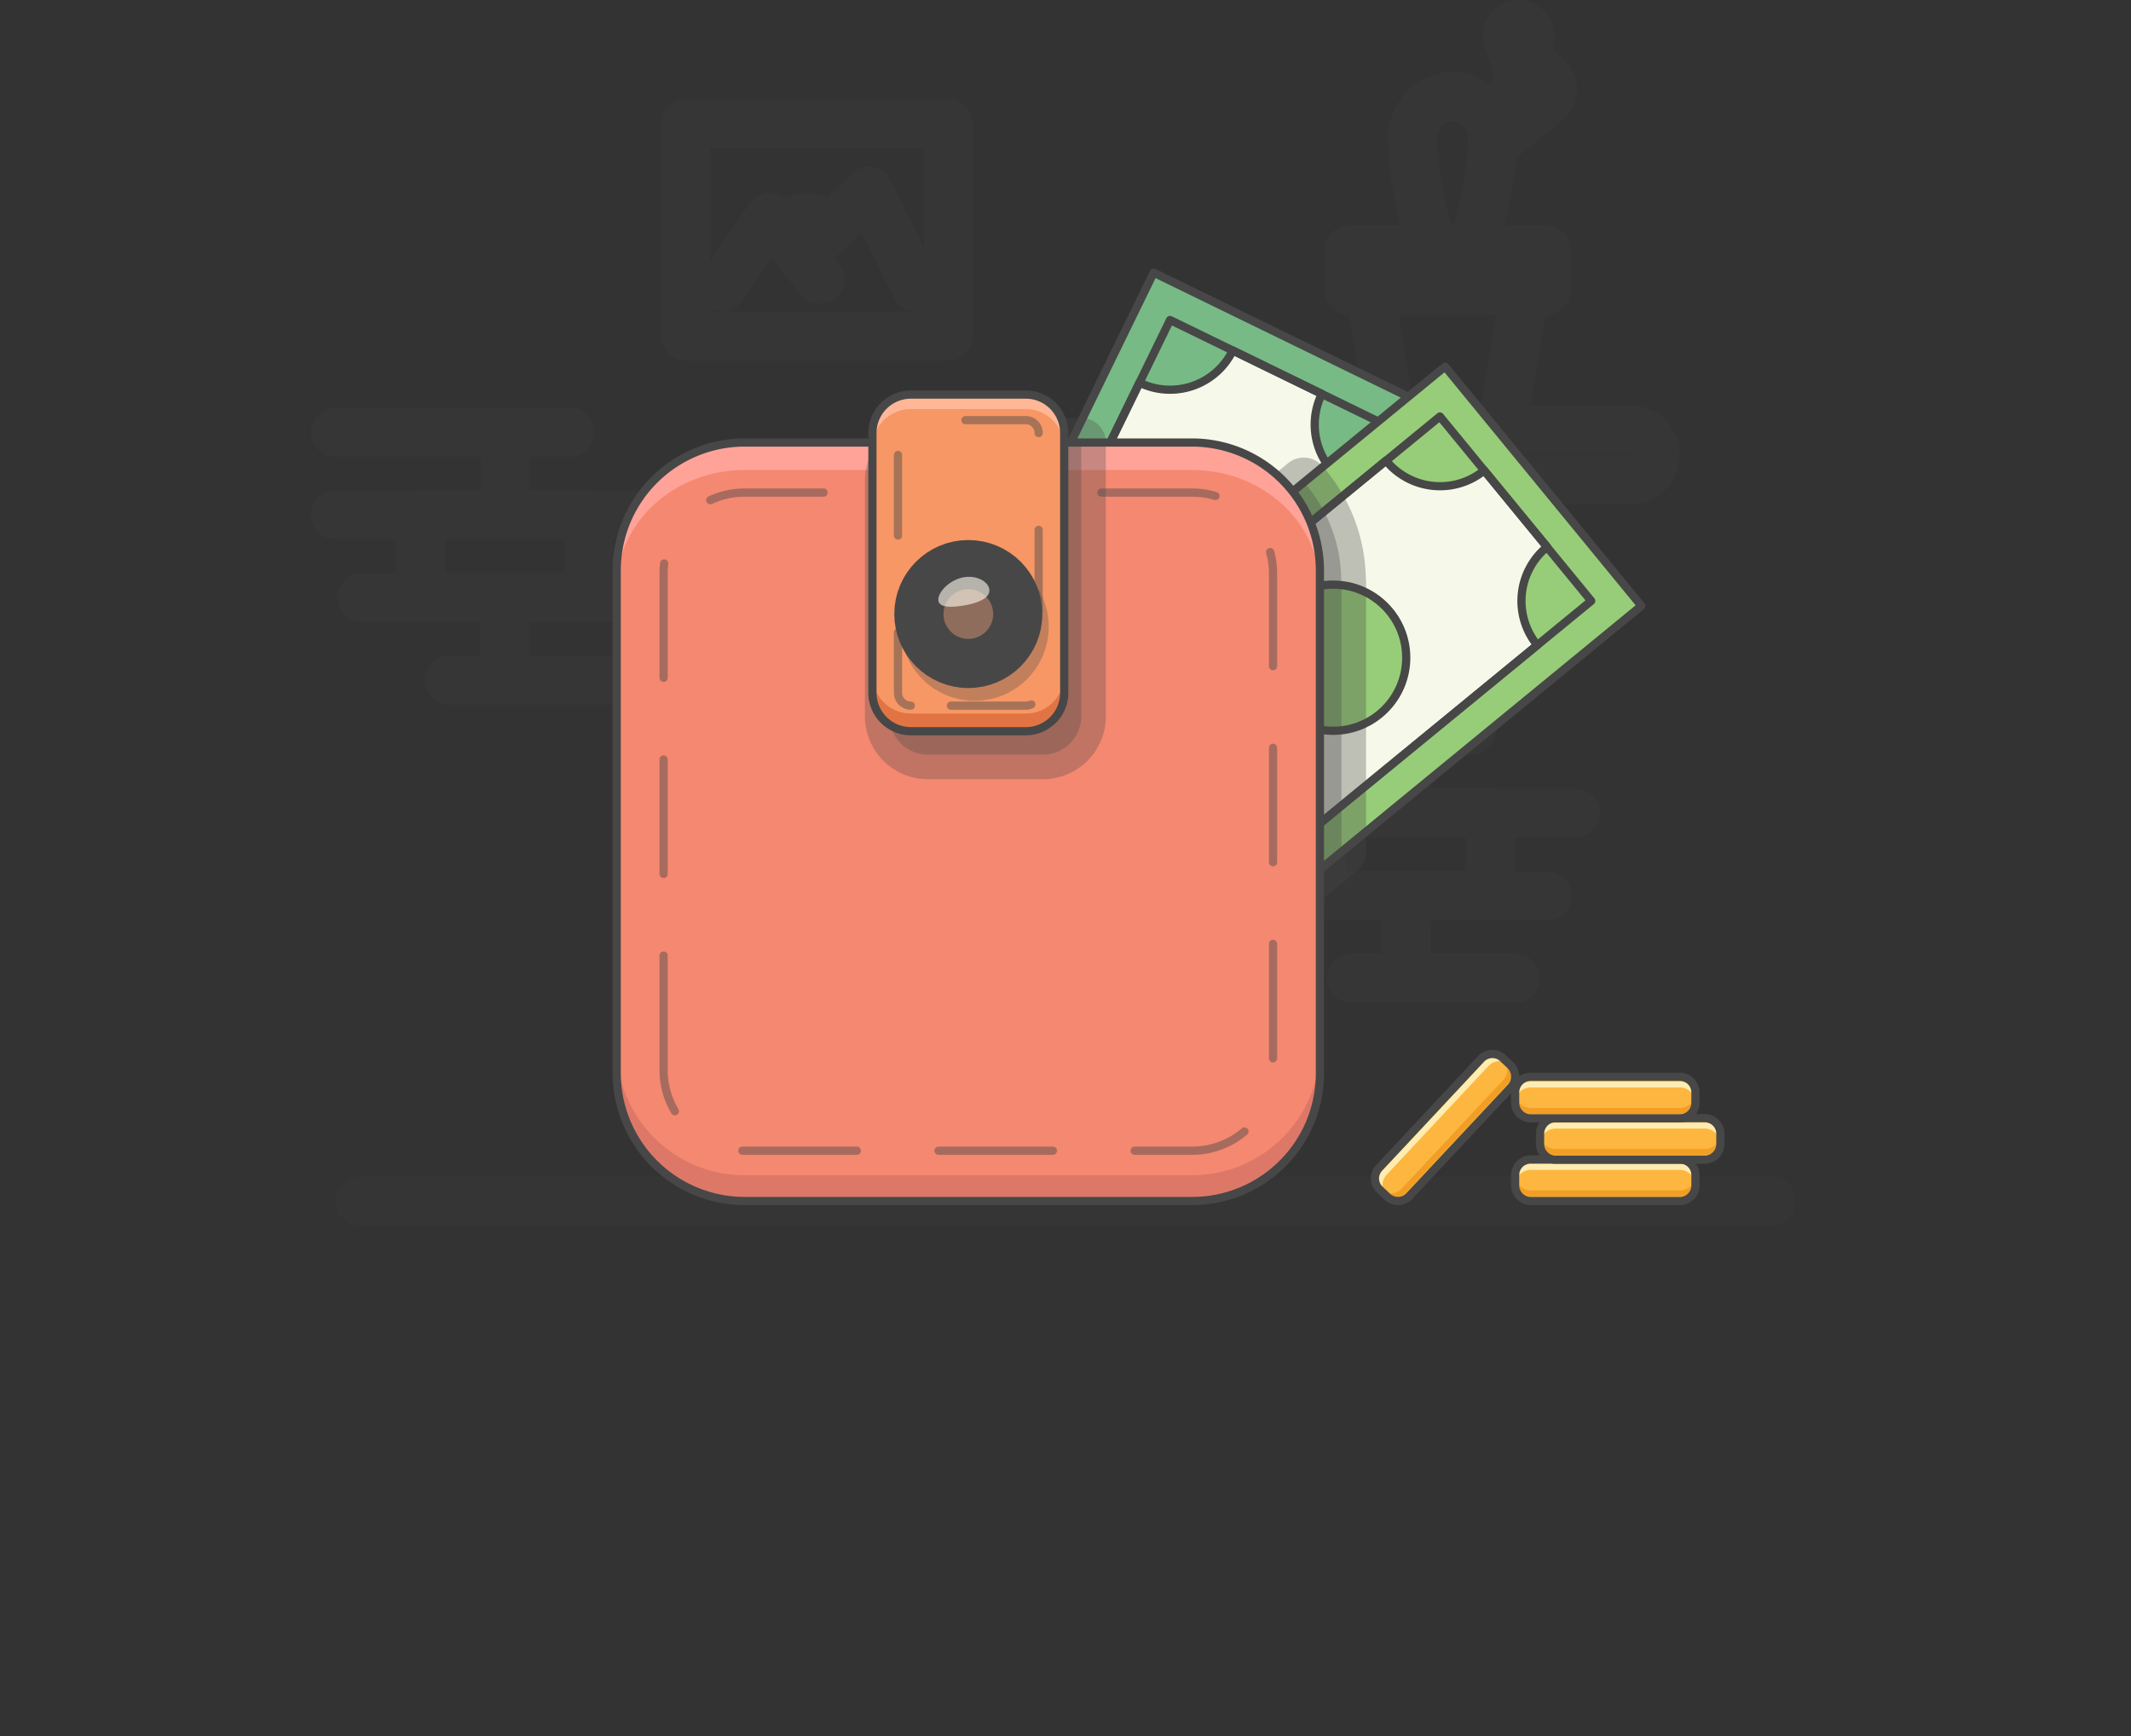 <svg xmlns="http://www.w3.org/2000/svg" width="260.008" height="211.906" viewBox="0 0 260.008 211.906">
  <rect x="0" y="0" width="260.008" height="211.906" fill="#333333" stroke="none"/>
  <g id="day78-wallet" transform="translate(0 -193.552)">
    <path id="XMLID_69_" d="M260.008,1000h0Z" transform="translate(0 -594.542)" fill="#fff"/>
    <g id="XMLID_1_" transform="translate(40.951 196.556)" opacity="0.15">
      <path id="XMLID_57_" d="M157.5,387.9h20.645v10.062H157.5" transform="translate(-157.5 -338.149)" fill="none" stroke="#474747" stroke-linecap="round" stroke-linejoin="round" stroke-miterlimit="10" stroke-width="6"/>
      <line id="XMLID_59_" x1="20.619" transform="translate(20.645 59.813)" fill="none" stroke="#474747" stroke-linecap="round" stroke-linejoin="round" stroke-miterlimit="10" stroke-width="6"/>
      <line id="XMLID_38_" x2="7.904" transform="translate(20.645 49.751)" fill="none" stroke="#474747" stroke-linecap="round" stroke-linejoin="round" stroke-miterlimit="10" stroke-width="6"/>
      <rect id="XMLID_42_" width="20.619" height="10.062" transform="translate(10.322 59.813)" fill="none" stroke="#474747" stroke-linecap="round" stroke-linejoin="round" stroke-miterlimit="10" stroke-width="6"/>
      <path id="XMLID_52_" d="M169.9,465.5H187.32v10.062h-6.682" transform="translate(-166.676 -395.573)" fill="none" stroke="#474747" stroke-linecap="round" stroke-linejoin="round" stroke-miterlimit="10" stroke-width="6"/>
      <rect id="XMLID_54_" width="20.619" height="10.062" transform="translate(20.645 69.927)" fill="none" stroke="#474747" stroke-linecap="round" stroke-linejoin="round" stroke-miterlimit="10" stroke-width="6"/>
      <path id="XMLID_81_" d="M580.5,528h20.645v10.036H580.5" transform="translate(-470.517 -441.822)" fill="none" stroke="#474747" stroke-linecap="round" stroke-linejoin="round" stroke-miterlimit="10" stroke-width="6"/>
      <line id="XMLID_80_" x1="20.619" transform="translate(130.628 96.214)" fill="none" stroke="#474747" stroke-linecap="round" stroke-linejoin="round" stroke-miterlimit="10" stroke-width="6"/>
      <line id="XMLID_79_" x2="7.904" transform="translate(130.628 86.178)" fill="none" stroke="#474747" stroke-linecap="round" stroke-linejoin="round" stroke-miterlimit="10" stroke-width="6"/>
      <rect id="XMLID_78_" width="20.619" height="10.062" transform="translate(120.306 96.214)" fill="none" stroke="#474747" stroke-linecap="round" stroke-linejoin="round" stroke-miterlimit="10" stroke-width="6"/>
      <path id="XMLID_77_" d="M592.9,605.5h17.42v10.062h-6.682" transform="translate(-479.693 -499.172)" fill="none" stroke="#474747" stroke-linecap="round" stroke-linejoin="round" stroke-miterlimit="10" stroke-width="6"/>
      <path id="XMLID_76_" d="M673.186,615.562H659.9V605.5h17.187" transform="translate(-529.272 -499.172)" fill="none" stroke="#474747" stroke-linecap="round" stroke-linejoin="round" stroke-miterlimit="10" stroke-width="6"/>
      <rect id="XMLID_25_" width="32.007" height="25.949" transform="translate(42.719 12.076)" fill="none" stroke="#474747" stroke-linecap="round" stroke-linejoin="round" stroke-miterlimit="10" stroke-width="6"/>
      <path id="XMLID_62_" d="M338.8,295.5l5.85-8.5,6.084,7.514" transform="translate(-291.661 -263.484)" fill="none" stroke="#474747" stroke-linecap="round" stroke-linejoin="round" stroke-miterlimit="10" stroke-width="6"/>
      <path id="XMLID_64_" d="M376.1,282.73l8.19-7.93,5.8,11.674" transform="translate(-319.262 -254.456)" fill="none" stroke="#474747" stroke-linecap="round" stroke-linejoin="round" stroke-miterlimit="10" stroke-width="6"/>
      <path id="XMLID_63_" d="M367.9,289.106a3.075,3.075,0,0,1,5.564-.6" transform="translate(-313.194 -263.484)" fill="none" stroke="#474747" stroke-linecap="round" stroke-linejoin="round" stroke-miterlimit="10" stroke-width="6"/>
      <path id="XMLID_24_" d="M626.769,392.884H581.242a3.029,3.029,0,0,1-3.042-3.042h0a3.029,3.029,0,0,1,3.042-3.042h45.527a3.029,3.029,0,0,1,3.042,3.042h0A3.029,3.029,0,0,1,626.769,392.884Z" transform="translate(-468.815 -337.335)" fill="none" stroke="#474747" stroke-linecap="round" stroke-linejoin="round" stroke-miterlimit="10" stroke-width="6"/>
      <path id="XMLID_23_" d="M658.995,338.33H645.656L642.9,321.3h18.877Z" transform="translate(-516.692 -288.866)" fill="none" stroke="#474747" stroke-linecap="round" stroke-linejoin="round" stroke-miterlimit="10" stroke-width="6"/>
      <rect id="XMLID_46_" width="23.999" height="4.94" transform="translate(123.686 27.494)" fill="none" stroke="#474747" stroke-linecap="round" stroke-linejoin="round" stroke-miterlimit="10" stroke-width="6"/>
      <g id="XMLID_68_" transform="translate(131.446 8.748)">
        <path id="XMLID_83_" d="M670.34,248.947h-4.914c-1.352-4.706-2.522-9.646-2.366-14.482A5.125,5.125,0,0,1,667.9,230.2h0a5.125,5.125,0,0,1,4.836,4.264C672.836,239.3,671.666,244.24,670.34,248.947Z" transform="translate(-663.046 -230.2)" fill="none" stroke="#474747" stroke-linecap="round" stroke-linejoin="round" stroke-miterlimit="10" stroke-width="6"/>
      </g>
      <path id="XMLID_71_" d="M700.7,225.513l3.406-5.642a2.044,2.044,0,0,1,3.094-.494h0a2.03,2.03,0,0,1-.052,3.12l-6.4,5.252" transform="translate(-559.464 -213.073)" fill="none" stroke="#474747" stroke-linecap="round" stroke-linejoin="round" stroke-miterlimit="10" stroke-width="6"/>
      <path id="XMLID_75_" d="M709.22,203.3l-1.612-5.044a1.291,1.291,0,0,1,1.066-1.69h0a1.334,1.334,0,0,1,1.508,1.326l-.13,4.082" transform="translate(-564.526 -196.556)" fill="none" stroke="#474747" stroke-linecap="round" stroke-linejoin="round" stroke-miterlimit="10" stroke-width="6"/>
    </g>
    <g id="XMLID_20_" transform="translate(106.456 226.825)">
      <rect id="XMLID_7_" width="78.29" height="37.78" transform="translate(68.266 16.555) rotate(115.989)" fill="#77ba85"/>
      <rect id="XMLID_17_" width="78.29" height="37.78" transform="translate(68.266 16.555) rotate(115.989)" fill="none" stroke="#474747" stroke-linecap="round" stroke-linejoin="round" stroke-miterlimit="10" stroke-width="1"/>
      <path id="XMLID_16_" d="M480.737,354.8l-10.868-5.3a8.511,8.511,0,0,1-11.388,3.926L431.7,408.34l26.183,12.766,26.781-54.914A8.489,8.489,0,0,1,480.737,354.8Z" transform="translate(-425.911 -340.002)" fill="#f6f9ea"/>
      <path id="XMLID_12_" d="M480.737,354.8l-10.868-5.3a8.511,8.511,0,0,1-11.388,3.926L431.7,408.34l26.183,12.766,26.781-54.914A8.489,8.489,0,0,1,480.737,354.8Z" transform="translate(-425.911 -340.002)" fill="none" stroke="#474747" stroke-linecap="round" stroke-linejoin="round" stroke-miterlimit="10" stroke-width="1"/>
      <rect id="XMLID_10_" width="29.121" height="69.631" transform="translate(36.305 5.776) rotate(25.989)" fill="none" stroke="#474747" stroke-linecap="round" stroke-linejoin="round" stroke-miterlimit="10" stroke-width="1"/>
      <circle id="XMLID_19_" cx="8.918" cy="8.918" r="8.918" transform="translate(27.812 29.051)" fill="#77ba85"/>
      <circle id="XMLID_13_" cx="8.918" cy="8.918" r="8.918" transform="translate(27.812 29.051)" fill="none" stroke="#474747" stroke-linecap="round" stroke-linejoin="round" stroke-miterlimit="10" stroke-width="1"/>
    </g>
    <g id="XMLID_22_" transform="translate(115.755 238.275)">
      <rect id="XMLID_33_" width="78.286" height="37.778" transform="matrix(-0.773, 0.634, -0.634, -0.773, 84.512, 29.215)" fill="#97cd78"/>
      <rect id="XMLID_32_" width="78.286" height="37.778" transform="matrix(-0.773, 0.634, -0.634, -0.773, 84.512, 29.215)" fill="none" stroke="#474747" stroke-linecap="round" stroke-linejoin="round" stroke-miterlimit="10" stroke-width="1"/>
      <path id="XMLID_31_" d="M535.6,411.73l-7.67-9.334a8.509,8.509,0,0,1-11.986-1.2L468.7,439.941l18.461,22.517L534.4,423.717A8.512,8.512,0,0,1,535.6,411.73Z" transform="translate(-462.59 -389.71)" fill="#f6f9ea"/>
      <path id="XMLID_30_" d="M535.6,411.73l-7.67-9.334a8.509,8.509,0,0,1-11.986-1.2L468.7,439.941l18.461,22.517L534.4,423.717A8.512,8.512,0,0,1,535.6,411.73Z" transform="translate(-462.59 -389.71)" fill="none" stroke="#474747" stroke-linecap="round" stroke-linejoin="round" stroke-miterlimit="10" stroke-width="1"/>
      <rect id="XMLID_29_" width="29.12" height="69.628" transform="matrix(0.634, 0.773, -0.773, 0.634, 59.932, 6.101)" fill="none" stroke="#474747" stroke-linecap="round" stroke-linejoin="round" stroke-miterlimit="10" stroke-width="1"/>
      <circle id="XMLID_28_" cx="8.918" cy="8.918" r="8.918" transform="translate(37.987 26.623)" fill="#97cd78"/>
      <circle id="XMLID_27_" cx="8.918" cy="8.918" r="8.918" transform="translate(37.987 26.623)" fill="none" stroke="#474747" stroke-linecap="round" stroke-linejoin="round" stroke-miterlimit="10" stroke-width="1"/>
      <path id="XMLID_48_" d="M493.093,423.364a18.215,18.215,0,0,0-4.576-12.064L445.2,446.817l23.973,29.225,23.947-19.631V423.364Z" transform="translate(-445.2 -397.183)" fill="#474747" stroke="#474747" stroke-linecap="round" stroke-linejoin="round" stroke-miterlimit="10" stroke-width="6" opacity="0.32"/>
    </g>
    <line id="XMLID_9_" x2="172.125" transform="translate(43.941 340.118)" fill="none" stroke="#474747" stroke-linecap="round" stroke-linejoin="round" stroke-miterlimit="10" stroke-width="6" opacity="0.15"/>
    <g id="Group_288" data-name="Group 288" transform="translate(75.246 241.705)">
      <path id="XMLID_15_" d="M359.6,485.263H305a15.613,15.613,0,0,1-15.6-15.6V408.3A15.613,15.613,0,0,1,305,392.7h54.6a15.613,15.613,0,0,1,15.6,15.6v61.362A15.58,15.58,0,0,1,359.6,485.263Z" transform="translate(-289.4 -386.85)" fill="#f58870"/>
      <path id="XMLID_36_" d="M359.6,485.263H305a15.613,15.613,0,0,1-15.6-15.6V408.3A15.613,15.613,0,0,1,305,392.7h54.6a15.613,15.613,0,0,1,15.6,15.6v61.362A15.58,15.58,0,0,1,359.6,485.263Z" transform="translate(-289.4 -386.85)" fill="#f58870"/>
      <path id="XMLID_43_" d="M359.6,692.2H305a15.613,15.613,0,0,1-15.6-15.6v3.146a15.613,15.613,0,0,0,15.6,15.6h54.6a15.613,15.613,0,0,0,15.6-15.6V676.6A15.6,15.6,0,0,1,359.6,692.2Z" transform="translate(-289.4 -596.934)" fill="#dd7868"/>
      <path id="XMLID_40_" d="M359.6,392.7H305c-8.606,0-15.6,6.422-15.6,14.326v3.354c0-7.9,6.994-14.326,15.6-14.326h54.6c8.606,0,15.6,6.422,15.6,14.326v-3.354C375.2,399.122,368.234,392.7,359.6,392.7Z" transform="translate(-289.4 -386.85)" fill="#ffa399"/>
      <path id="XMLID_34_" d="M436.121,430.791H422.08a4.694,4.694,0,0,1-4.68-4.68V397.38a4.694,4.694,0,0,1,4.68-4.68H440.8v33.411A4.677,4.677,0,0,1,436.121,430.791Z" transform="translate(-384.119 -386.85)" fill="#474747" stroke="#474747" stroke-linecap="round" stroke-linejoin="round" stroke-miterlimit="10" stroke-width="6" opacity="0.3"/>
      <path id="XMLID_2_" d="M359.6,485.263H305a15.613,15.613,0,0,1-15.6-15.6V408.3A15.613,15.613,0,0,1,305,392.7h54.6a15.613,15.613,0,0,1,15.6,15.6v61.362A15.58,15.58,0,0,1,359.6,485.263Z" transform="translate(-289.4 -386.85)" fill="none" stroke="#474747" stroke-linecap="round" stroke-linejoin="round" stroke-miterlimit="10" stroke-width="1"/>
      <g id="XMLID_5_" transform="translate(5.72 11.96)" opacity="0.46">
        <path id="Path_115" data-name="Path 115" d="M311.4,486.662V426.08a9.876,9.876,0,0,1,9.88-9.88h54.6a9.876,9.876,0,0,1,9.88,9.88v60.556a9.876,9.876,0,0,1-9.88,9.88h-54.6A9.837,9.837,0,0,1,311.4,486.662Z" transform="translate(-311.4 -416.2)" fill="none" stroke="#474747" stroke-linecap="round" stroke-linejoin="round" stroke-width="1" stroke-dasharray="13.958 9.97"/>
      </g>
      <path id="XMLID_18_" d="M428.121,411.281H414.08a4.694,4.694,0,0,1-4.68-4.68V374.88a4.694,4.694,0,0,1,4.68-4.68h14.04a4.694,4.694,0,0,1,4.68,4.68V406.6A4.677,4.677,0,0,1,428.121,411.281Z" transform="translate(-378.199 -370.2)" fill="#f79765"/>
      <path id="XMLID_45_" d="M428.121,506.58H414.08a4.694,4.694,0,0,1-4.68-4.68v2.158a4.694,4.694,0,0,0,4.68,4.68h14.04a4.694,4.694,0,0,0,4.68-4.68V501.9A4.677,4.677,0,0,1,428.121,506.58Z" transform="translate(-378.199 -467.657)" fill="#e27444"/>
      <path id="XMLID_44_" d="M428.121,370.2H414.08a4.694,4.694,0,0,0-4.68,4.68v1.768a4.694,4.694,0,0,1,4.68-4.68h14.04a4.694,4.694,0,0,1,4.68,4.68V374.88A4.677,4.677,0,0,0,428.121,370.2Z" transform="translate(-378.199 -370.2)" fill="#ffb797"/>
      <path id="XMLID_4_" d="M428.121,411.281H414.08a4.694,4.694,0,0,1-4.68-4.68V374.88a4.694,4.694,0,0,1,4.68-4.68h14.04a4.694,4.694,0,0,1,4.68,4.68V406.6A4.677,4.677,0,0,1,428.121,411.281Z" transform="translate(-378.199 -370.2)" fill="none" stroke="#474747" stroke-linecap="round" stroke-linejoin="round" stroke-miterlimit="10" stroke-width="1"/>
      <circle id="XMLID_35_" cx="6.032" cy="6.032" r="6.032" transform="translate(37.649 22.309)" fill="#474747" stroke="#474747" stroke-linecap="round" stroke-linejoin="round" stroke-miterlimit="10" stroke-width="6" opacity="0.3"/>
      <g id="XMLID_11_" transform="translate(34.321 3.12)" opacity="0.46">
        <path id="Path_116" data-name="Path 116" d="M422.96,417.041a1.565,1.565,0,0,1-1.56-1.56V383.76a1.565,1.565,0,0,1,1.56-1.56H437a1.565,1.565,0,0,1,1.56,1.56v31.721a1.565,1.565,0,0,1-1.56,1.56Z" transform="translate(-421.4 -382.2)" fill="none" stroke="#474747" stroke-linecap="round" stroke-linejoin="round" stroke-width="1" stroke-dasharray="9.839 11.807"/>
      </g>
      <circle id="XMLID_21_" cx="6.032" cy="6.032" r="6.032" transform="translate(36.869 20.749)" fill="#8f6d5d"/>
      <circle id="XMLID_6_" cx="6.032" cy="6.032" r="6.032" transform="translate(36.869 20.749)" fill="none" stroke="#474747" stroke-linecap="round" stroke-linejoin="round" stroke-miterlimit="10" stroke-width="6"/>
      <g id="XMLID_37_" transform="translate(39.237 22.24)" opacity="0.6">
        <path id="Path_117" data-name="Path 117" d="M446.52,457.182c.208.988-.962,1.612-2.678,1.976-1.742.338-3.3.39-3.51-.442-.208-.806.962-2.34,2.678-2.834C444.752,455.388,446.312,456.22,446.52,457.182Z" transform="translate(-440.308 -455.735)" fill="#fffcee"/>
      </g>
    </g>
    <g id="XMLID_65_" transform="translate(184.865 335.048)">
      <path id="XMLID_41_" d="M731.1,734.27H712.9a1.909,1.909,0,0,1-1.9-1.9V731.1a1.909,1.909,0,0,1,1.9-1.9h18.2a1.909,1.909,0,0,1,1.9,1.9v1.274A1.892,1.892,0,0,1,731.1,734.27Z" transform="translate(-711 -729.2)" fill="#fdb740"/>
      <path id="XMLID_72_" d="M731.1,731.3H712.9a1.909,1.909,0,0,0-1.9,1.9v.728a1.909,1.909,0,0,1,1.9-1.9h18.2a1.909,1.909,0,0,1,1.9,1.9V733.2A1.909,1.909,0,0,0,731.1,731.3Z" transform="translate(-711 -730.754)" fill="#fff3c0" opacity="0.88"/>
      <path id="XMLID_70_" d="M731.1,739.026H712.9a1.909,1.909,0,0,1-1.9-1.9V736.4a1.909,1.909,0,0,0,1.9,1.9h18.2a1.909,1.909,0,0,0,1.9-1.9v.728A1.892,1.892,0,0,1,731.1,739.026Z" transform="translate(-711 -734.528)" fill="#f29e25"/>
      <path id="XMLID_39_" d="M731.1,734.27H712.9a1.909,1.909,0,0,1-1.9-1.9V731.1a1.909,1.909,0,0,1,1.9-1.9h18.2a1.909,1.909,0,0,1,1.9,1.9v1.274A1.892,1.892,0,0,1,731.1,734.27Z" transform="translate(-711 -729.2)" fill="none" stroke="#474747" stroke-linecap="round" stroke-linejoin="round" stroke-miterlimit="10" stroke-width="1"/>
    </g>
    <g id="XMLID_73_" transform="translate(187.907 330.004)">
      <path id="XMLID_90_" d="M742.8,714.87H724.6a1.909,1.909,0,0,1-1.9-1.9V711.7a1.909,1.909,0,0,1,1.9-1.9h18.2a1.909,1.909,0,0,1,1.9,1.9v1.274A1.909,1.909,0,0,1,742.8,714.87Z" transform="translate(-722.7 -709.8)" fill="#fdb740"/>
      <path id="XMLID_89_" d="M742.8,711.9H724.6a1.909,1.909,0,0,0-1.9,1.9v.728a1.909,1.909,0,0,1,1.9-1.9h18.2a1.909,1.909,0,0,1,1.9,1.9V713.8A1.926,1.926,0,0,0,742.8,711.9Z" transform="translate(-722.7 -711.354)" fill="#fff3c0" opacity="0.88"/>
      <path id="XMLID_88_" d="M742.8,719.626H724.6a1.909,1.909,0,0,1-1.9-1.9V717a1.909,1.909,0,0,0,1.9,1.9h18.2a1.909,1.909,0,0,0,1.9-1.9v.728A1.909,1.909,0,0,1,742.8,719.626Z" transform="translate(-722.7 -715.128)" fill="#f29e25"/>
      <path id="XMLID_74_" d="M742.8,714.87H724.6a1.909,1.909,0,0,1-1.9-1.9V711.7a1.909,1.909,0,0,1,1.9-1.9h18.2a1.909,1.909,0,0,1,1.9,1.9v1.274A1.909,1.909,0,0,1,742.8,714.87Z" transform="translate(-722.7 -709.8)" fill="none" stroke="#474747" stroke-linecap="round" stroke-linejoin="round" stroke-miterlimit="10" stroke-width="1"/>
    </g>
    <g id="XMLID_47_" transform="translate(184.865 324.959)">
      <path id="XMLID_56_" d="M731.1,695.47H712.9a1.909,1.909,0,0,1-1.9-1.9V692.3a1.909,1.909,0,0,1,1.9-1.9h18.2a1.909,1.909,0,0,1,1.9,1.9v1.274A1.892,1.892,0,0,1,731.1,695.47Z" transform="translate(-711 -690.4)" fill="#fdb740"/>
      <path id="XMLID_53_" d="M731.1,692.6H712.9a1.909,1.909,0,0,0-1.9,1.9v.728a1.909,1.909,0,0,1,1.9-1.9h18.2a1.909,1.909,0,0,1,1.9,1.9V694.5A1.892,1.892,0,0,0,731.1,692.6Z" transform="translate(-711 -692.028)" fill="#fff3c0" opacity="0.88"/>
      <path id="XMLID_50_" d="M731.1,700.326H712.9a1.909,1.909,0,0,1-1.9-1.9V697.7a1.909,1.909,0,0,0,1.9,1.9h18.2a1.909,1.909,0,0,0,1.9-1.9v.728A1.909,1.909,0,0,1,731.1,700.326Z" transform="translate(-711 -695.802)" fill="#f29e25"/>
      <path id="XMLID_49_" d="M731.1,695.47H712.9a1.909,1.909,0,0,1-1.9-1.9V692.3a1.909,1.909,0,0,1,1.9-1.9h18.2a1.909,1.909,0,0,1,1.9,1.9v1.274A1.892,1.892,0,0,1,731.1,695.47Z" transform="translate(-711 -690.4)" fill="none" stroke="#474747" stroke-linecap="round" stroke-linejoin="round" stroke-miterlimit="10" stroke-width="1"/>
    </g>
    <g id="XMLID_58_" transform="translate(167.759 322.18)">
      <path id="XMLID_67_" d="M661.821,683.762l-12.428,13.286a1.891,1.891,0,0,1-2.678.078l-.91-.858a1.891,1.891,0,0,1-.078-2.678L658.155,680.3a1.891,1.891,0,0,1,2.678-.078l.91.858A1.94,1.94,0,0,1,661.821,683.762Z" transform="translate(-645.208 -679.708)" fill="#fdb740"/>
      <path id="XMLID_66_" d="M659.583,681.7l-12.428,13.286a1.916,1.916,0,0,0,.078,2.678l.546.494a1.891,1.891,0,0,1-.078-2.678L660.129,682.2a1.891,1.891,0,0,1,2.678-.078l-.546-.494A1.891,1.891,0,0,0,659.583,681.7Z" transform="translate(-646.273 -680.744)" fill="#fff3c0" opacity="0.88"/>
      <path id="XMLID_61_" d="M662.953,684.772l-12.428,13.286a1.891,1.891,0,0,1-2.678.078l-.546-.494a1.916,1.916,0,0,0,2.678-.078l12.428-13.286a1.916,1.916,0,0,0-.078-2.678l.546.494A1.941,1.941,0,0,1,662.953,684.772Z" transform="translate(-646.756 -681.108)" fill="#f29e25"/>
      <path id="XMLID_60_" d="M661.821,683.762l-12.428,13.286a1.891,1.891,0,0,1-2.678.078l-.91-.858a1.891,1.891,0,0,1-.078-2.678L658.155,680.3a1.891,1.891,0,0,1,2.678-.078l.91.858A1.94,1.94,0,0,1,661.821,683.762Z" transform="translate(-645.208 -679.708)" fill="none" stroke="#474747" stroke-linecap="round" stroke-linejoin="round" stroke-miterlimit="10" stroke-width="1"/>
    </g>
  </g>
</svg>
